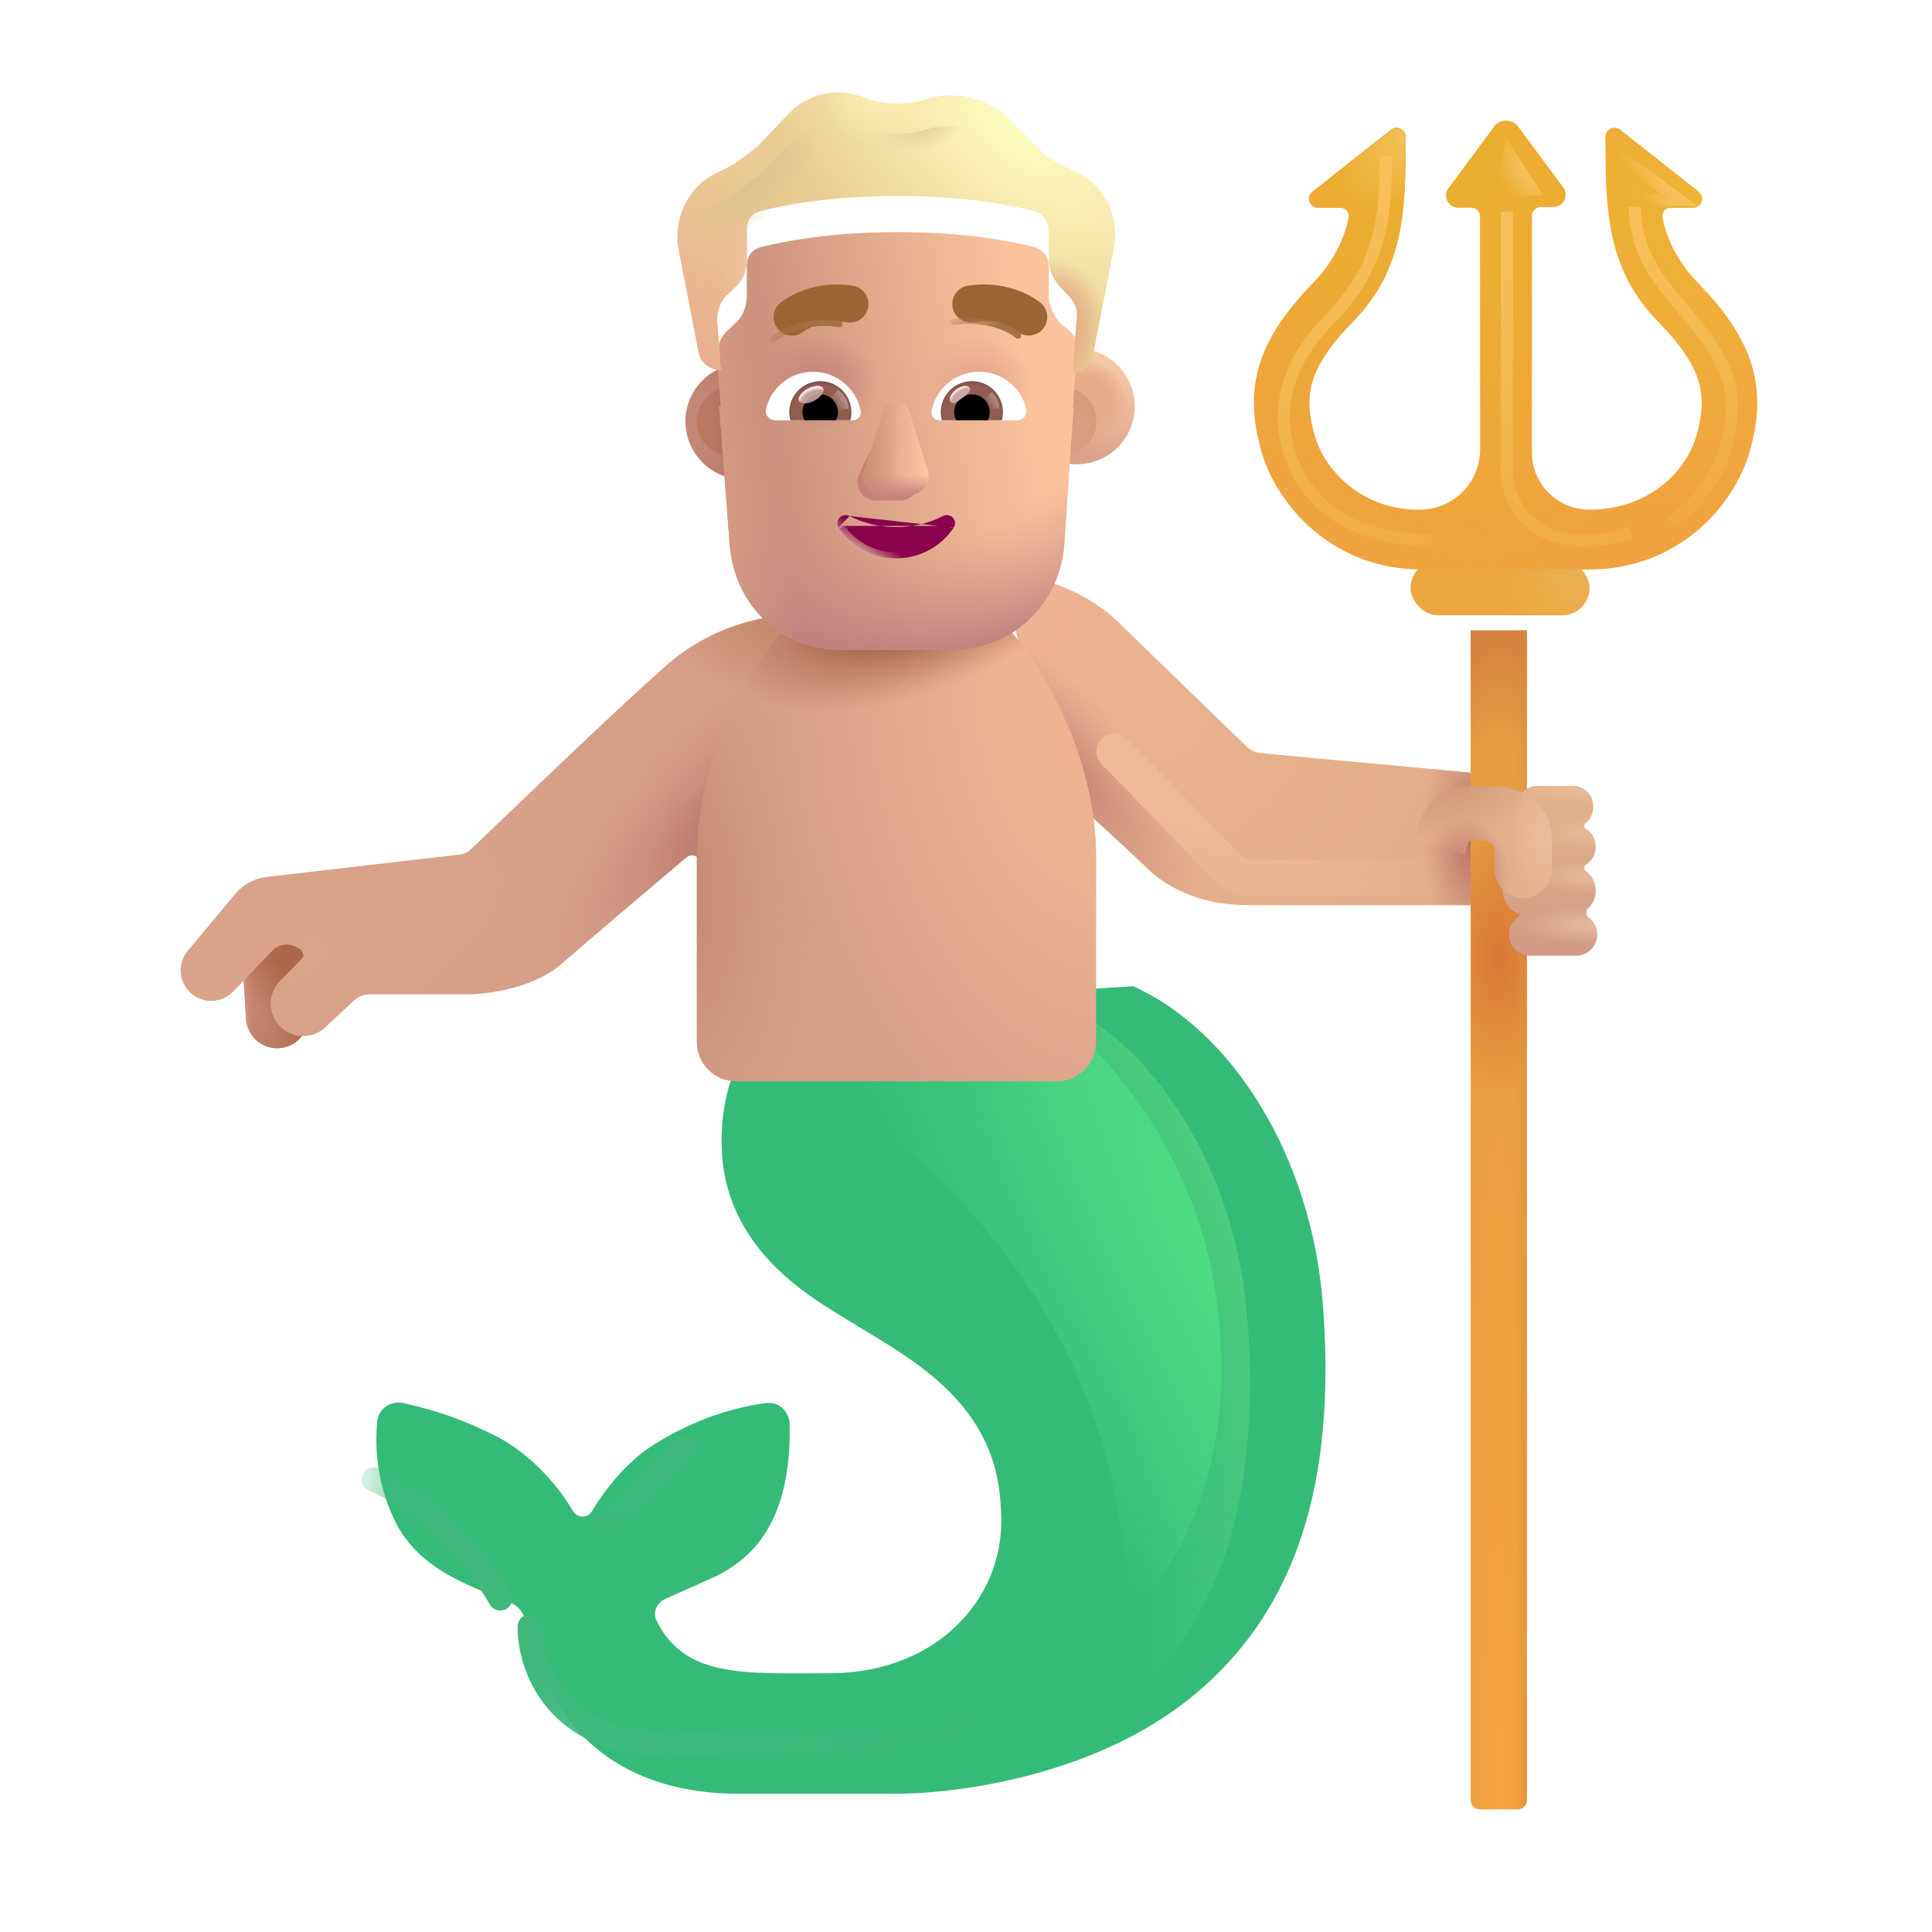 <svg fill="none" height="32" viewBox="0 0 32 32" width="32" xmlns="http://www.w3.org/2000/svg" xmlns:xlink="http://www.w3.org/1999/xlink"><filter id="a" color-interpolation-filters="sRGB" filterUnits="userSpaceOnUse" height="13.626" width="16.97" x="4.983" y="16.336"><feFlood flood-opacity="0" result="BackgroundImageFix"/><feBlend in="SourceGraphic" in2="BackgroundImageFix" mode="normal" result="shape"/><feColorMatrix in="SourceAlpha" result="hardAlpha" type="matrix" values="0 0 0 0 0 0 0 0 0 0 0 0 0 0 0 0 0 0 127 0"/><feOffset dx="1.25"/><feGaussianBlur stdDeviation="1.25"/><feComposite in2="hardAlpha" k2="-1" k3="1" operator="arithmetic"/><feColorMatrix type="matrix" values="0 0 0 0 0.224 0 0 0 0 0.624 0 0 0 0 0.318 0 0 0 1 0"/><feBlend in2="shape" mode="normal" result="effect1_innerShadow_4002_1301"/><feColorMatrix in="SourceAlpha" result="hardAlpha" type="matrix" values="0 0 0 0 0 0 0 0 0 0 0 0 0 0 0 0 0 0 127 0"/><feOffset dy="-.25"/><feGaussianBlur stdDeviation=".5"/><feComposite in2="hardAlpha" k2="-1" k3="1" operator="arithmetic"/><feColorMatrix type="matrix" values="0 0 0 0 0.314 0 0 0 0 0.576 0 0 0 0 0.541 0 0 0 1 0"/><feBlend in2="effect1_innerShadow_4002_1301" mode="normal" result="effect2_innerShadow_4002_1301"/></filter><filter id="b" color-interpolation-filters="sRGB" filterUnits="userSpaceOnUse" height="12.453" width="8.803" x="12.427" y="15.289"><feFlood flood-opacity="0" result="BackgroundImageFix"/><feBlend in="SourceGraphic" in2="BackgroundImageFix" mode="normal" result="shape"/><feGaussianBlur result="effect1_foregroundBlur_4002_1301" stdDeviation=".5"/></filter><filter id="c" color-interpolation-filters="sRGB" filterUnits="userSpaceOnUse" height="3.615" width="11.112" x="8.173" y="25.874"><feFlood flood-opacity="0" result="BackgroundImageFix"/><feBlend in="SourceGraphic" in2="BackgroundImageFix" mode="normal" result="shape"/><feGaussianBlur result="effect1_foregroundBlur_4002_1301" stdDeviation=".2"/></filter><filter id="d" color-interpolation-filters="sRGB" filterUnits="userSpaceOnUse" height="3.17" width="3.297" x="5.589" y="23.905"><feFlood flood-opacity="0" result="BackgroundImageFix"/><feBlend in="SourceGraphic" in2="BackgroundImageFix" mode="normal" result="shape"/><feGaussianBlur result="effect1_foregroundBlur_4002_1301" stdDeviation=".2"/></filter><filter id="e" color-interpolation-filters="sRGB" filterUnits="userSpaceOnUse" height="3.032" width="3.085" x="8.851" y="23.386"><feFlood flood-opacity="0" result="BackgroundImageFix"/><feBlend in="SourceGraphic" in2="BackgroundImageFix" mode="normal" result="shape"/><feGaussianBlur result="effect1_foregroundBlur_4002_1301" stdDeviation=".2"/></filter><filter id="f" color-interpolation-filters="sRGB" filterUnits="userSpaceOnUse" height="6.378" width="8.453" x="16.55" y="9.614"><feFlood flood-opacity="0" result="BackgroundImageFix"/><feBlend in="SourceGraphic" in2="BackgroundImageFix" mode="normal" result="shape"/><feColorMatrix in="SourceAlpha" result="hardAlpha" type="matrix" values="0 0 0 0 0 0 0 0 0 0 0 0 0 0 0 0 0 0 127 0"/><feOffset dy="-.8"/><feGaussianBlur stdDeviation=".4"/><feComposite in2="hardAlpha" k2="-1" k3="1" operator="arithmetic"/><feColorMatrix type="matrix" values="0 0 0 0 0.749 0 0 0 0 0.506 0 0 0 0 0.451 0 0 0 1 0"/><feBlend in2="shape" mode="normal" result="effect1_innerShadow_4002_1301"/><feColorMatrix in="SourceAlpha" result="hardAlpha" type="matrix" values="0 0 0 0 0 0 0 0 0 0 0 0 0 0 0 0 0 0 127 0"/><feOffset dy="-.2"/><feGaussianBlur stdDeviation=".2"/><feComposite in2="hardAlpha" k2="-1" k3="1" operator="arithmetic"/><feColorMatrix type="matrix" values="0 0 0 0 0.678 0 0 0 0 0.455 0 0 0 0 0.518 0 0 0 1 0"/><feBlend in2="effect1_innerShadow_4002_1301" mode="normal" result="effect2_innerShadow_4002_1301"/></filter><filter id="g" color-interpolation-filters="sRGB" filterUnits="userSpaceOnUse" height="1.158" width="2.963" x="23.363" y="9.283"><feFlood flood-opacity="0" result="BackgroundImageFix"/><feBlend in="SourceGraphic" in2="BackgroundImageFix" mode="normal" result="shape"/><feColorMatrix in="SourceAlpha" result="hardAlpha" type="matrix" values="0 0 0 0 0 0 0 0 0 0 0 0 0 0 0 0 0 0 127 0"/><feOffset dy="-.25"/><feGaussianBlur stdDeviation=".2"/><feComposite in2="hardAlpha" k2="-1" k3="1" operator="arithmetic"/><feColorMatrix type="matrix" values="0 0 0 0 0.871 0 0 0 0 0.541 0 0 0 0 0.227 0 0 0 1 0"/><feBlend in2="shape" mode="normal" result="effect1_innerShadow_4002_1301"/></filter><filter id="h" color-interpolation-filters="sRGB" filterUnits="userSpaceOnUse" height="7.533" width="8.438" x="20.669" y="2"><feFlood flood-opacity="0" result="BackgroundImageFix"/><feBlend in="SourceGraphic" in2="BackgroundImageFix" mode="normal" result="shape"/><feColorMatrix in="SourceAlpha" result="hardAlpha" type="matrix" values="0 0 0 0 0 0 0 0 0 0 0 0 0 0 0 0 0 0 127 0"/><feOffset dx=".1" dy="-.1"/><feGaussianBlur stdDeviation=".3"/><feComposite in2="hardAlpha" k2="-1" k3="1" operator="arithmetic"/><feColorMatrix type="matrix" values="0 0 0 0 0.851 0 0 0 0 0.518 0 0 0 0 0.349 0 0 0 1 0"/><feBlend in2="shape" mode="normal" result="effect1_innerShadow_4002_1301"/></filter><filter id="i" color-interpolation-filters="sRGB" filterUnits="userSpaceOnUse" height="3.013" width="1.765" x="24.69" y="13.018"><feFlood flood-opacity="0" result="BackgroundImageFix"/><feBlend in="SourceGraphic" in2="BackgroundImageFix" mode="normal" result="shape"/><feColorMatrix in="SourceAlpha" result="hardAlpha" type="matrix" values="0 0 0 0 0 0 0 0 0 0 0 0 0 0 0 0 0 0 127 0"/><feOffset dx=".2" dy="-.2"/><feGaussianBlur stdDeviation=".2"/><feComposite in2="hardAlpha" k2="-1" k3="1" operator="arithmetic"/><feColorMatrix type="matrix" values="0 0 0 0 0.761 0 0 0 0 0.502 0 0 0 0 0.514 0 0 0 1 0"/><feBlend in2="shape" mode="normal" result="effect1_innerShadow_4002_1301"/></filter><filter id="j" color-interpolation-filters="sRGB" filterUnits="userSpaceOnUse" height="7.208" width="10.053" x="2.993" y="10.202"><feFlood flood-opacity="0" result="BackgroundImageFix"/><feBlend in="SourceGraphic" in2="BackgroundImageFix" mode="normal" result="shape"/><feColorMatrix in="SourceAlpha" result="hardAlpha" type="matrix" values="0 0 0 0 0 0 0 0 0 0 0 0 0 0 0 0 0 0 127 0"/><feOffset dy="-.25"/><feGaussianBlur stdDeviation=".375"/><feComposite in2="hardAlpha" k2="-1" k3="1" operator="arithmetic"/><feColorMatrix type="matrix" values="0 0 0 0 0.702 0 0 0 0 0.459 0 0 0 0 0.522 0 0 0 1 0"/><feBlend in2="shape" mode="normal" result="effect1_innerShadow_4002_1301"/></filter><filter id="k" color-interpolation-filters="sRGB" filterUnits="userSpaceOnUse" height="5.708" width="2.209" x="26.777" y="3.229"><feFlood flood-opacity="0" result="BackgroundImageFix"/><feBlend in="SourceGraphic" in2="BackgroundImageFix" mode="normal" result="shape"/><feGaussianBlur result="effect1_foregroundBlur_4002_1301" stdDeviation=".1"/></filter><filter id="l" color-interpolation-filters="sRGB" filterUnits="userSpaceOnUse" height="1.3" width="1.759" x="26.569" y="2.312"><feFlood flood-opacity="0" result="BackgroundImageFix"/><feBlend in="SourceGraphic" in2="BackgroundImageFix" mode="normal" result="shape"/><feGaussianBlur result="effect1_foregroundBlur_4002_1301" stdDeviation=".1"/></filter><filter id="m" color-interpolation-filters="sRGB" filterUnits="userSpaceOnUse" height="1.345" width="1.189" x="24.572" y="2.089"><feFlood flood-opacity="0" result="BackgroundImageFix"/><feBlend in="SourceGraphic" in2="BackgroundImageFix" mode="normal" result="shape"/><feGaussianBlur result="effect1_foregroundBlur_4002_1301" stdDeviation=".1"/></filter><filter id="n" color-interpolation-filters="sRGB" filterUnits="userSpaceOnUse" height="5.952" width="2.586" x="24.656" y="3.307"><feFlood flood-opacity="0" result="BackgroundImageFix"/><feBlend in="SourceGraphic" in2="BackgroundImageFix" mode="normal" result="shape"/><feGaussianBlur result="effect1_foregroundBlur_4002_1301" stdDeviation=".1"/></filter><filter id="o" color-interpolation-filters="sRGB" filterUnits="userSpaceOnUse" height="6.859" width="2.948" x="20.962" y="2.386"><feFlood flood-opacity="0" result="BackgroundImageFix"/><feBlend in="SourceGraphic" in2="BackgroundImageFix" mode="normal" result="shape"/><feGaussianBlur result="effect1_foregroundBlur_4002_1301" stdDeviation=".1"/></filter><filter id="p" color-interpolation-filters="sRGB" filterUnits="userSpaceOnUse" height="3.894" width="7.3" x="17.558" y="11.545"><feFlood flood-opacity="0" result="BackgroundImageFix"/><feBlend in="SourceGraphic" in2="BackgroundImageFix" mode="normal" result="shape"/><feGaussianBlur result="effect1_foregroundBlur_4002_1301" stdDeviation=".3"/></filter><filter id="q" color-interpolation-filters="sRGB" filterUnits="userSpaceOnUse" height="1.921" width="2.121" x="11.152" y="6.019"><feFlood flood-opacity="0" result="BackgroundImageFix"/><feBlend in="SourceGraphic" in2="BackgroundImageFix" mode="normal" result="shape"/><feColorMatrix in="SourceAlpha" result="hardAlpha" type="matrix" values="0 0 0 0 0 0 0 0 0 0 0 0 0 0 0 0 0 0 127 0"/><feOffset dx=".2"/><feGaussianBlur stdDeviation=".2"/><feComposite in2="hardAlpha" k2="-1" k3="1" operator="arithmetic"/><feColorMatrix type="matrix" values="0 0 0 0 0.867 0 0 0 0 0.643 0 0 0 0 0.533 0 0 0 1 0"/><feBlend in2="shape" mode="normal" result="effect1_innerShadow_4002_1301"/></filter><filter id="r" color-interpolation-filters="sRGB" filterUnits="userSpaceOnUse" height="2.145" width="2.145" x="11.04" y="5.907"><feFlood flood-opacity="0" result="BackgroundImageFix"/><feBlend in="SourceGraphic" in2="BackgroundImageFix" mode="normal" result="shape"/><feGaussianBlur result="effect1_foregroundBlur_4002_1301" stdDeviation=".25"/></filter><filter id="s" color-interpolation-filters="sRGB" filterUnits="userSpaceOnUse" height="2.171" width="2.171" x="16.625" y="5.769"><feFlood flood-opacity="0" result="BackgroundImageFix"/><feBlend in="SourceGraphic" in2="BackgroundImageFix" mode="normal" result="shape"/><feColorMatrix in="SourceAlpha" result="hardAlpha" type="matrix" values="0 0 0 0 0 0 0 0 0 0 0 0 0 0 0 0 0 0 127 0"/><feOffset dx=".25" dy="-.25"/><feGaussianBlur stdDeviation=".25"/><feComposite in2="hardAlpha" k2="-1" k3="1" operator="arithmetic"/><feColorMatrix type="matrix" values="0 0 0 0 0.769 0 0 0 0 0.529 0 0 0 0 0.506 0 0 0 1 0"/><feBlend in2="shape" mode="normal" result="effect1_innerShadow_4002_1301"/></filter><filter id="t" color-interpolation-filters="sRGB" filterUnits="userSpaceOnUse" height="2.145" width="2.145" x="16.513" y="5.907"><feFlood flood-opacity="0" result="BackgroundImageFix"/><feBlend in="SourceGraphic" in2="BackgroundImageFix" mode="normal" result="shape"/><feGaussianBlur result="effect1_foregroundBlur_4002_1301" stdDeviation=".25"/></filter><filter id="u" color-interpolation-filters="sRGB" filterUnits="userSpaceOnUse" height="7.02" width="5.968" x="11.877" y="3.744"><feFlood flood-opacity="0" result="BackgroundImageFix"/><feBlend in="SourceGraphic" in2="BackgroundImageFix" mode="normal" result="shape"/><feColorMatrix in="SourceAlpha" result="hardAlpha" type="matrix" values="0 0 0 0 0 0 0 0 0 0 0 0 0 0 0 0 0 0 127 0"/><feOffset dy=".1"/><feGaussianBlur stdDeviation=".1"/><feComposite in2="hardAlpha" k2="-1" k3="1" operator="arithmetic"/><feColorMatrix type="matrix" values="0 0 0 0 0.753 0 0 0 0 0.502 0 0 0 0 0.349 0 0 0 1 0"/><feBlend in2="shape" mode="normal" result="effect1_innerShadow_4002_1301"/></filter><filter id="v" color-interpolation-filters="sRGB" filterUnits="userSpaceOnUse" height="5.127" width="7.25" x="11.219" y="1.532"><feFlood flood-opacity="0" result="BackgroundImageFix"/><feBlend in="SourceGraphic" in2="BackgroundImageFix" mode="normal" result="shape"/><feColorMatrix in="SourceAlpha" result="hardAlpha" type="matrix" values="0 0 0 0 0 0 0 0 0 0 0 0 0 0 0 0 0 0 127 0"/><feOffset dy="-.5"/><feGaussianBlur stdDeviation=".375"/><feComposite in2="hardAlpha" k2="-1" k3="1" operator="arithmetic"/><feColorMatrix type="matrix" values="0 0 0 0 0.859 0 0 0 0 0.69 0 0 0 0 0.533 0 0 0 1 0"/><feBlend in2="shape" mode="normal" result="effect1_innerShadow_4002_1301"/></filter><filter id="w" color-interpolation-filters="sRGB" filterUnits="userSpaceOnUse" height="3.042" width="2.513" x="13.45" y="5.997"><feFlood flood-opacity="0" result="BackgroundImageFix"/><feBlend in="SourceGraphic" in2="BackgroundImageFix" mode="normal" result="shape"/><feGaussianBlur result="effect1_foregroundBlur_4002_1301" stdDeviation=".375"/></filter><filter id="x" color-interpolation-filters="sRGB" filterUnits="userSpaceOnUse" height="1.742" width="1.28" x="14.204" y="6.553"><feFlood flood-opacity="0" result="BackgroundImageFix"/><feBlend in="SourceGraphic" in2="BackgroundImageFix" mode="normal" result="shape"/><feGaussianBlur result="effect1_foregroundBlur_4002_1301" stdDeviation=".05"/></filter><filter id="y" color-interpolation-filters="sRGB" filterUnits="userSpaceOnUse" height="1.247" width="1.82" x="15.524" y="4.711"><feFlood flood-opacity="0" result="BackgroundImageFix"/><feBlend in="SourceGraphic" in2="BackgroundImageFix" mode="normal" result="shape"/><feColorMatrix in="SourceAlpha" result="hardAlpha" type="matrix" values="0 0 0 0 0 0 0 0 0 0 0 0 0 0 0 0 0 0 127 0"/><feOffset dx=".25" dy="-.4"/><feGaussianBlur stdDeviation=".3"/><feComposite in2="hardAlpha" k2="-1" k3="1" operator="arithmetic"/><feColorMatrix type="matrix" values="0 0 0 0 0.475 0 0 0 0 0.263 0 0 0 0 0.169 0 0 0 1 0"/><feBlend in2="shape" mode="normal" result="effect1_innerShadow_4002_1301"/></filter><filter id="z" color-interpolation-filters="sRGB" filterUnits="userSpaceOnUse" height="1.247" width="1.82" x="12.563" y="4.711"><feFlood flood-opacity="0" result="BackgroundImageFix"/><feBlend in="SourceGraphic" in2="BackgroundImageFix" mode="normal" result="shape"/><feColorMatrix in="SourceAlpha" result="hardAlpha" type="matrix" values="0 0 0 0 0 0 0 0 0 0 0 0 0 0 0 0 0 0 127 0"/><feOffset dx=".25" dy="-.4"/><feGaussianBlur stdDeviation=".3"/><feComposite in2="hardAlpha" k2="-1" k3="1" operator="arithmetic"/><feColorMatrix type="matrix" values="0 0 0 0 0.475 0 0 0 0 0.263 0 0 0 0 0.169 0 0 0 1 0"/><feBlend in2="shape" mode="normal" result="effect1_innerShadow_4002_1301"/></filter><filter id="A" color-interpolation-filters="sRGB" filterUnits="userSpaceOnUse" height=".486" width=".538" x="15.633" y="6.292"><feFlood flood-opacity="0" result="BackgroundImageFix"/><feBlend in="SourceGraphic" in2="BackgroundImageFix" mode="normal" result="shape"/><feGaussianBlur result="effect1_foregroundBlur_4002_1301" stdDeviation=".05"/></filter><filter id="B" color-interpolation-filters="sRGB" filterUnits="userSpaceOnUse" height=".695" width=".683" x="16.073" y="6.293"><feFlood flood-opacity="0" result="BackgroundImageFix"/><feBlend in="SourceGraphic" in2="BackgroundImageFix" mode="normal" result="shape"/><feGaussianBlur result="effect1_foregroundBlur_4002_1301" stdDeviation=".1"/></filter><filter id="C" color-interpolation-filters="sRGB" filterUnits="userSpaceOnUse" height=".768" width=".737" x="13.518" y="6.256"><feFlood flood-opacity="0" result="BackgroundImageFix"/><feBlend in="SourceGraphic" in2="BackgroundImageFix" mode="normal" result="shape"/><feGaussianBlur result="effect1_foregroundBlur_4002_1301" stdDeviation=".1"/></filter><filter id="D" color-interpolation-filters="sRGB" filterUnits="userSpaceOnUse" height=".49" width=".61" x="13.126" y="6.287"><feFlood flood-opacity="0" result="BackgroundImageFix"/><feBlend in="SourceGraphic" in2="BackgroundImageFix" mode="normal" result="shape"/><feGaussianBlur result="effect1_foregroundBlur_4002_1301" stdDeviation=".05"/></filter><filter id="E" color-interpolation-filters="sRGB" filterUnits="userSpaceOnUse" height=".648" width="1.464" x="15.599" y="5.113"><feFlood flood-opacity="0" result="BackgroundImageFix"/><feBlend in="SourceGraphic" in2="BackgroundImageFix" mode="normal" result="shape"/><feGaussianBlur result="effect1_foregroundBlur_4002_1301" stdDeviation=".075"/></filter><filter id="F" color-interpolation-filters="sRGB" filterUnits="userSpaceOnUse" height=".681" width="1.509" x="12.597" y="5.149"><feFlood flood-opacity="0" result="BackgroundImageFix"/><feBlend in="SourceGraphic" in2="BackgroundImageFix" mode="normal" result="shape"/><feGaussianBlur result="effect1_foregroundBlur_4002_1301" stdDeviation=".075"/></filter><radialGradient id="G" cx="0" cy="0" gradientTransform="matrix(12.502 -3.897 4.767 15.294 8.201 25.119)" gradientUnits="userSpaceOnUse" r="1"><stop offset=".805" stop-color="#4dcd7d" stop-opacity="0"/><stop offset="1" stop-color="#4dcd7d"/></radialGradient><radialGradient id="H" cx="0" cy="0" gradientTransform="matrix(-3.619 1.938 -6.365 -11.889 20.046 20.648)" gradientUnits="userSpaceOnUse" r="1"><stop offset="0" stop-color="#4edd83"/><stop offset="1" stop-color="#4edd83" stop-opacity="0"/></radialGradient><linearGradient id="I"><stop offset="0" stop-color="#40b87c"/><stop offset="1" stop-color="#40b87c" stop-opacity="0"/></linearGradient><linearGradient id="J" gradientUnits="userSpaceOnUse" x1="9.112" x2="18.219" xlink:href="#I" y1="27.046" y2="28.889"/><linearGradient id="K" gradientUnits="userSpaceOnUse" x1="7.862" x2="5.547" y1="25.839" y2="25.467"><stop offset=".302" stop-color="#40b87c"/><stop offset="1" stop-color="#40b87c" stop-opacity="0"/></linearGradient><linearGradient id="L" gradientUnits="userSpaceOnUse" x1="11.357" x2="10.826" xlink:href="#I" y1="24.177" y2="26.286"/><radialGradient id="M" cx="0" cy="0" gradientTransform="matrix(7.759 4.489 -3.111 5.377 16.862 11.13)" gradientUnits="userSpaceOnUse" r="1"><stop offset="0" stop-color="#eeb493"/><stop offset="1" stop-color="#e0ac88"/></radialGradient><radialGradient id="N" cx="0" cy="0" gradientTransform="matrix(2.094 2.547 -.872 .717 17.692 13.742)" gradientUnits="userSpaceOnUse" r="1"><stop offset="0" stop-color="#c58272"/><stop offset="1" stop-color="#ce9584" stop-opacity="0"/></radialGradient><radialGradient id="O" cx="0" cy="0" gradientTransform="matrix(0 1.922 -.835 0 24.395 14.851)" gradientUnits="userSpaceOnUse" r="1"><stop offset="0" stop-color="#b46b5d"/><stop offset="1" stop-color="#c28177" stop-opacity="0"/></radialGradient><radialGradient id="P" cx="0" cy="0" gradientTransform="matrix(0 -19.527 1.09 0 24.823 29.968)" gradientUnits="userSpaceOnUse" r="1"><stop offset="0" stop-color="#f8a33e"/><stop offset="1" stop-color="#e49c45"/></radialGradient><radialGradient id="Q" cx="0" cy="0" gradientTransform="matrix(0 -17.895 2.434 0 24.823 28.336)" gradientUnits="userSpaceOnUse" r="1"><stop offset=".906" stop-color="#d6803e" stop-opacity="0"/><stop offset="1" stop-color="#d6803e"/></radialGradient><radialGradient id="R" cx="0" cy="0" gradientTransform="matrix(0 2.312 -1.109 0 24.823 15.836)" gradientUnits="userSpaceOnUse" r="1"><stop offset="0" stop-color="#d77735"/><stop offset="1" stop-color="#d77735" stop-opacity="0"/></radialGradient><linearGradient id="S" gradientUnits="userSpaceOnUse" x1="25.417" x2="25.113" y1="20.679" y2="20.679"><stop offset="0" stop-color="#cc802a"/><stop offset="1" stop-color="#e69440" stop-opacity="0"/></linearGradient><radialGradient id="T" cx="0" cy="0" gradientTransform="matrix(-1.318 0 0 -1.078 26.163 9.882)" gradientUnits="userSpaceOnUse" r="1"><stop offset="0" stop-color="#ebaf51"/><stop offset="1" stop-color="#ebaf51" stop-opacity="0"/></radialGradient><radialGradient id="U" cx="0" cy="0" gradientTransform="matrix(-1.625 4.781 -5.495 -1.868 27.976 3.523)" gradientUnits="userSpaceOnUse" r="1"><stop offset="0" stop-color="#f0b438"/><stop offset="1" stop-color="#f0a23f"/></radialGradient><radialGradient id="V" cx="0" cy="0" gradientTransform="matrix(2 8.142 -5.289 1.299 23.351 2.1)" gradientUnits="userSpaceOnUse" r="1"><stop offset=".195" stop-color="#ebad2f"/><stop offset="1" stop-color="#ebad2f" stop-opacity="0"/></radialGradient><radialGradient id="W" cx="0" cy="0" gradientTransform="matrix(-.891 1 -.64 -.57 23.148 2.398)" gradientUnits="userSpaceOnUse" r="1"><stop offset=".048" stop-color="#f1c057"/><stop offset="1" stop-color="#f1c057" stop-opacity="0"/></radialGradient><linearGradient id="X" gradientUnits="userSpaceOnUse" x1="25.472" x2="25.472" y1="13.218" y2="16.031"><stop offset="0" stop-color="#e3b48e"/><stop offset="1" stop-color="#d09a83"/></linearGradient><radialGradient id="Y" cx="0" cy="0" gradientTransform="matrix(-1.258 0 0 -.32 26.255 15.519)" gradientUnits="userSpaceOnUse" r="1"><stop offset="0" stop-color="#e7bb9b"/><stop offset="1" stop-color="#e7bb9b" stop-opacity="0"/></radialGradient><radialGradient id="Z" cx="0" cy="0" gradientTransform="matrix(-1.062 0 0 -.271 26.255 14.718)" gradientUnits="userSpaceOnUse" r="1"><stop offset="0" stop-color="#e8bc9b"/><stop offset="1" stop-color="#e8bc9b" stop-opacity="0"/></radialGradient><radialGradient id="aa" cx="0" cy="0" gradientTransform="matrix(-.976 0 0 -.273 26.255 13.992)" gradientUnits="userSpaceOnUse" r="1"><stop offset="0" stop-color="#e7bb99"/><stop offset="1" stop-color="#e7bb99" stop-opacity="0"/></radialGradient><radialGradient id="ab" cx="0" cy="0" gradientTransform="matrix(-1.179 0 0 -.289 26.255 13.218)" gradientUnits="userSpaceOnUse" r="1"><stop offset="0" stop-color="#eabd9a"/><stop offset="1" stop-color="#eabd9a" stop-opacity="0"/></radialGradient><linearGradient id="ac" gradientUnits="userSpaceOnUse" x1="24.195" x2="25.702" y1="13.951" y2="13.951"><stop offset=".342" stop-color="#e3ae8b"/><stop offset="1" stop-color="#e4b28c"/></linearGradient><radialGradient id="ad" cx="0" cy="0" gradientTransform="matrix(.281 1.281 -1.582 .347 23.942 12.67)" gradientUnits="userSpaceOnUse" r="1"><stop offset="0" stop-color="#c79373"/><stop offset="1" stop-color="#c79373" stop-opacity="0"/></radialGradient><radialGradient id="ae" cx="0" cy="0" gradientTransform="matrix(-.609 0 0 -1 25.63 13.843)" gradientUnits="userSpaceOnUse" r="1"><stop offset="0" stop-color="#ecbd9e"/><stop offset="1" stop-color="#ecbd9e" stop-opacity="0"/></radialGradient><radialGradient id="af" cx="0" cy="0" gradientTransform="matrix(-.031 -.938 .749 -.025 24.27 14.492)" gradientUnits="userSpaceOnUse" r="1"><stop offset="0" stop-color="#b9746f"/><stop offset="1" stop-color="#b9746f" stop-opacity="0"/></radialGradient><radialGradient id="ag" cx="0" cy="0" gradientTransform="matrix(.656 -.266 .649 1.604 4.242 16.757)" gradientUnits="userSpaceOnUse" r="1"><stop offset="0" stop-color="#c48572"/><stop offset="1" stop-color="#ab674a"/></radialGradient><linearGradient id="ah" gradientUnits="userSpaceOnUse" x1="4.021" x2="4.289" y1="16.859" y2="16.835"><stop offset="0" stop-color="#db9d84"/><stop offset="1" stop-color="#c2826e" stop-opacity="0"/></linearGradient><radialGradient id="ai" cx="0" cy="0" gradientTransform="matrix(6.938 -3.188 1.212 2.639 4.726 16.21)" gradientUnits="userSpaceOnUse" r="1"><stop offset="0" stop-color="#daa48b"/><stop offset="1" stop-color="#d59e86"/></radialGradient><radialGradient id="aj" cx="0" cy="0" gradientTransform="matrix(-3.344 3 -1.137 -1.267 12.257 13.648)" gradientUnits="userSpaceOnUse" r="1"><stop offset=".154" stop-color="#ba796c"/><stop offset="1" stop-color="#d79d8a" stop-opacity="0"/></radialGradient><radialGradient id="ak" cx="0" cy="0" gradientTransform="matrix(-2.039 -.016 .011 -1.419 13.106 10.373)" gradientUnits="userSpaceOnUse" r="1"><stop offset="0" stop-color="#be8462"/><stop offset="1" stop-color="#be8462" stop-opacity="0"/></radialGradient><radialGradient id="al" cx="0" cy="0" gradientTransform="matrix(.789 8.619 -5.426 .497 18.155 11.748)" gradientUnits="userSpaceOnUse" r="1"><stop offset=".125" stop-color="#f0b796"/><stop offset="1" stop-color="#d59e87"/></radialGradient><radialGradient id="am" cx="0" cy="0" gradientTransform="matrix(.361 4.948 -2.462 .18 11.008 14.73)" gradientUnits="userSpaceOnUse" r="1"><stop offset="0" stop-color="#bc816b"/><stop offset="1" stop-color="#cf9982" stop-opacity="0"/></radialGradient><radialGradient id="an" cx="0" cy="0" gradientTransform="matrix(4.5 -1.812 4.298 10.671 13.52 14.539)" gradientUnits="userSpaceOnUse" r="1"><stop offset=".832" stop-color="#ecb290" stop-opacity="0"/><stop offset="1" stop-color="#ecb290"/></radialGradient><radialGradient id="ao" cx="0" cy="0" gradientTransform="matrix(-3.344 1.375 -.662 -1.611 15.255 9.685)" gradientUnits="userSpaceOnUse" r="1"><stop offset=".365" stop-color="#94543c"/><stop offset="1" stop-color="#b17254" stop-opacity="0"/></radialGradient><linearGradient id="ap"><stop offset="0" stop-color="#f6c059"/><stop offset="1" stop-color="#f6c059" stop-opacity="0"/></linearGradient><linearGradient id="aq" gradientUnits="userSpaceOnUse" x1="27.226" x2="28.976" xlink:href="#ap" y1="3.679" y2="9.414"/><linearGradient id="ar" gradientUnits="userSpaceOnUse" x1="27.437" x2="27.067" xlink:href="#ap" y1="2.812" y2="3.028"/><radialGradient id="as" cx="0" cy="0" gradientTransform="matrix(-.422 .234 -.465 -.837 25.304 2.828)" gradientUnits="userSpaceOnUse" r="1"><stop offset=".201" stop-color="#f2be56"/><stop offset="1" stop-color="#f2be56" stop-opacity="0"/></radialGradient><linearGradient id="at"><stop offset="0" stop-color="#f6c059"/><stop offset=".765" stop-color="#f6c059" stop-opacity="0"/></linearGradient><linearGradient id="au" gradientUnits="userSpaceOnUse" x1="25.17" x2="27.718" xlink:href="#at" y1="3.765" y2="13.135"/><linearGradient id="av" gradientUnits="userSpaceOnUse" x1="21.517" x2="24.201" xlink:href="#at" y1="3.146" y2="13.697"/><radialGradient id="aw" cx="0" cy="0" gradientTransform="matrix(4.844 2.563 -.938 1.773 19.114 12.82)" gradientUnits="userSpaceOnUse" r="1"><stop offset=".257" stop-color="#eeb999"/><stop offset="1" stop-color="#eeb999" stop-opacity="0"/></radialGradient><radialGradient id="ax" cx="0" cy="0" gradientTransform="matrix(1.01 0 0 1.767 11.152 6.98)" gradientUnits="userSpaceOnUse" r="1"><stop offset=".351" stop-color="#c28775"/><stop offset="1" stop-color="#ba7867"/></radialGradient><linearGradient id="ay" gradientUnits="userSpaceOnUse" x1="12.112" x2="11.744" y1="7.14" y2="7.14"><stop offset="0" stop-color="#af6f5d"/><stop offset="1" stop-color="#b87862"/></linearGradient><linearGradient id="az" gradientUnits="userSpaceOnUse" x1="18.21" x2="17.739" y1="6.352" y2="7.811"><stop offset="0" stop-color="#f5c8a5"/><stop offset="1" stop-color="#dca189"/></linearGradient><radialGradient id="aA" cx="0" cy="0" gradientTransform="matrix(.476 -.346 .395 .543 17.799 6.827)" gradientUnits="userSpaceOnUse" r="1"><stop offset=".543" stop-color="#e3ab88"/><stop offset="1" stop-color="#e3ab88" stop-opacity="0"/></radialGradient><radialGradient id="aB" cx="0" cy="0" gradientTransform="matrix(.472 -.869 .509 .277 17.562 7.452)" gradientUnits="userSpaceOnUse" r="1"><stop offset=".69" stop-color="#d79a76" stop-opacity="0"/><stop offset="1" stop-color="#d79a76"/></radialGradient><radialGradient id="aC" cx="0" cy="0" gradientTransform="matrix(.149 .148 -.19 .192 17.585 6.98)" gradientUnits="userSpaceOnUse" r="1"><stop offset="0" stop-color="#cb8e6d"/><stop offset="1" stop-color="#cb8e6d" stop-opacity="0"/></radialGradient><linearGradient id="aD" gradientUnits="userSpaceOnUse" x1="17.166" x2="12.772" y1="7.204" y2="7.859"><stop offset="0" stop-color="#fac39e"/><stop offset="1" stop-color="#c9917c"/></linearGradient><radialGradient id="aE" cx="0" cy="0" gradientTransform="matrix(0 6.138 -5.865 0 15.115 5.057)" gradientUnits="userSpaceOnUse" r="1"><stop offset=".618" stop-color="#cd9486" stop-opacity="0"/><stop offset=".936" stop-color="#be817f"/></radialGradient><linearGradient id="aF" gradientUnits="userSpaceOnUse" x1="11.74" x2="13.07" y1="8.755" y2="8.581"><stop offset="0" stop-color="#d99e84"/><stop offset="1" stop-color="#d99e84" stop-opacity="0"/></linearGradient><radialGradient id="aG" cx="0" cy="0" gradientTransform="matrix(0 -.752 .925 0 16.194 6.248)" gradientUnits="userSpaceOnUse" r="1"><stop offset="0" stop-color="#e2a18c"/><stop offset="1" stop-color="#e2a18c" stop-opacity="0"/></radialGradient><radialGradient id="aH" cx="0" cy="0" gradientTransform="matrix(0 -.8 .995 0 13.571 6.229)" gradientUnits="userSpaceOnUse" r="1"><stop offset="0" stop-color="#c2837a"/><stop offset="1" stop-color="#c2837a" stop-opacity="0"/></radialGradient><radialGradient id="aI" cx="0" cy="0" gradientTransform="matrix(-1.977 2.548 -4.333 -3.362 16.968 2.543)" gradientUnits="userSpaceOnUse" r="1"><stop offset="0" stop-color="#ffffc2"/><stop offset="1" stop-color="#ffffc2" stop-opacity="0"/></radialGradient><linearGradient id="aJ" gradientUnits="userSpaceOnUse" x1="12.047" x2="13.717" y1="6.826" y2="3.861"><stop offset="0" stop-color="#e8ad8e"/><stop offset="1" stop-color="#e8ad8e" stop-opacity="0"/></linearGradient><radialGradient id="aK" cx="0" cy="0" gradientTransform="matrix(-.038 -1.071 .526 -.019 12.432 4.992)" gradientUnits="userSpaceOnUse" r="1"><stop offset=".227" stop-color="#eec19c"/><stop offset="1" stop-color="#eec19c" stop-opacity="0"/></radialGradient><radialGradient id="aL" cx="0" cy="0" gradientTransform="matrix(.494 -1.131 .923 .403 17.276 5.98)" gradientUnits="userSpaceOnUse" r="1"><stop offset=".479" stop-color="#e3ab85"/><stop offset="1" stop-color="#e3ab85" stop-opacity="0"/></radialGradient><radialGradient id="aM" cx="0" cy="0" gradientTransform="matrix(.571 .709 -.626 .504 14.398 2.032)" gradientUnits="userSpaceOnUse" r="1"><stop offset="0" stop-color="#fbecaf"/><stop offset="1" stop-color="#fbecaf" stop-opacity="0"/></radialGradient><radialGradient id="aN" cx="0" cy="0" gradientTransform="matrix(.104 .451 -.741 .172 15.243 2.032)" gradientUnits="userSpaceOnUse" r="1"><stop offset=".208" stop-color="#e1d19f"/><stop offset="1" stop-color="#e1d19f" stop-opacity="0"/></radialGradient><radialGradient id="aO" cx="0" cy="0" gradientTransform="matrix(.417 .516 -1.157 .935 12.344 3.026)" gradientUnits="userSpaceOnUse" r="1"><stop offset="0" stop-color="#dcc291"/><stop offset="1" stop-color="#dcc291" stop-opacity="0"/></radialGradient><linearGradient id="aP" gradientUnits="userSpaceOnUse" x1="14.347" x2="14.886" y1="7.583" y2="7.583"><stop offset="0" stop-color="#cb9173"/><stop offset="1" stop-color="#cb9173" stop-opacity="0"/></linearGradient><linearGradient id="aQ" gradientUnits="userSpaceOnUse" x1="15.384" x2="14.794" y1="7.769" y2="7.76"><stop offset="0" stop-color="#fec8a4"/><stop offset="1" stop-color="#fec8a4" stop-opacity="0"/></linearGradient><linearGradient id="aR" gradientUnits="userSpaceOnUse" x1="14.956" x2="14.956" y1="8.196" y2="7.866"><stop offset="0" stop-color="#c98583"/><stop offset="1" stop-color="#c98583" stop-opacity="0"/></linearGradient><linearGradient id="aS" gradientUnits="userSpaceOnUse" x1="14.247" x2="14.498" y1="9.125" y2="8.729"><stop offset="0" stop-color="#d79e8e"/><stop offset=".663" stop-color="#d79e8e" stop-opacity="0"/></linearGradient><linearGradient id="aT"><stop offset=".75" stop-color="#925c51"/><stop offset="1" stop-color="#694b43"/><stop offset="1" stop-color="#804d49"/><stop offset="1" stop-color="#85534d"/></linearGradient><radialGradient id="aU" cx="0" cy="0" gradientTransform="matrix(0 .52 -.615 0 16.098 6.779)" gradientUnits="userSpaceOnUse" r="1" xlink:href="#aT"/><linearGradient id="aV"><stop offset=".766" stop-color="#ffe6e2" stop-opacity="0"/><stop offset=".966" stop-color="#ffe6e2"/></linearGradient><radialGradient id="aW" cx="0" cy="0" gradientTransform="matrix(-.133 -.172 .237 -.184 15.966 6.636)" gradientUnits="userSpaceOnUse" r="1" xlink:href="#aV"/><linearGradient id="aX"><stop offset="0" stop-color="#b4948d"/><stop offset="1" stop-color="#b4948d" stop-opacity="0"/></linearGradient><linearGradient id="aY" gradientUnits="userSpaceOnUse" x1="16.545" x2="16.364" xlink:href="#aX" y1="6.619" y2="6.73"/><radialGradient id="aZ" cx="0" cy="0" gradientTransform="matrix(0 .52 -.615 0 13.588 6.779)" gradientUnits="userSpaceOnUse" r="1" xlink:href="#aT"/><linearGradient id="a0" gradientUnits="userSpaceOnUse" x1="14.015" x2="13.835" xlink:href="#aX" y1="6.618" y2="6.73"/><radialGradient id="a1" cx="0" cy="0" gradientTransform="matrix(-.004 -.284 .342 -.005 13.423 6.713)" gradientUnits="userSpaceOnUse" r="1" xlink:href="#aV"/><linearGradient id="a2"><stop offset="0" stop-color="#a57146"/><stop offset="1" stop-color="#a57146" stop-opacity="0"/></linearGradient><linearGradient id="a3" gradientUnits="userSpaceOnUse" x1="16.554" x2="16.312" xlink:href="#a2" y1="5.387" y2="4.893"/><linearGradient id="a4" gradientUnits="userSpaceOnUse" x1="13.502" x2="12.818" xlink:href="#a2" y1="5.314" y2="5.027"/><g filter="url(#a)"><path d="m10.701 19.168c0-1.425.759-2.102 1.16-2.242l5.66-.34c1.609.719 2.953 2.781 3.141 5.281s-.203 4.953-2.265 6.562c-1.65 1.288-3.958 1.552-4.938 1.531h-2.473c-2.625 0-3.246-1.891-3.356-2.297-.059-.219-.132-.441-.184-.598-.038-.113-.113-.211-.221-.261-.528-.243-1.521-.485-1.946-1.387-.292-.618-.323-1.208-.28-1.63.022-.213.231-.344.44-.296.52.119.95.252 1.57.567.598.333 1.004.834 1.237 1.227.065.11.238.112.304.002.206-.342.561-.818 1.045-1.12.682-.425 1.35-.616 1.846-.678.207-.026.383.136.388.345.037 1.766-.748 2.275-1.198 2.513-.288.131-.62.277-.865.388-.139.063-.209.223-.141.36.474.956 1.468.869 2.858.869 1.852 0 2.961-1.324 2.844-2.723-.062-1.812-1.562-2.516-2.57-3.148-.523-.329-2.055-1.145-2.055-2.926z" fill="#35bb78"/></g><path d="m10.701 19.168c0-1.425.759-2.102 1.16-2.242l5.66-.34c1.609.719 2.953 2.781 3.141 5.281s-.203 4.953-2.265 6.562c-1.65 1.288-3.958 1.552-4.938 1.531h-2.473c-2.625 0-3.246-1.891-3.356-2.297-.059-.219-.132-.441-.184-.598-.038-.113-.113-.211-.221-.261-.528-.243-1.521-.485-1.946-1.387-.292-.618-.323-1.208-.28-1.63.022-.213.231-.344.44-.296.52.119.95.252 1.57.567.598.333 1.004.834 1.237 1.227.065.11.238.112.304.002.206-.342.561-.818 1.045-1.12.682-.425 1.35-.616 1.846-.678.207-.026.383.136.388.345.037 1.766-.748 2.275-1.198 2.513-.288.131-.62.277-.865.388-.139.063-.209.223-.141.36.474.956 1.468.869 2.858.869 1.852 0 2.961-1.324 2.844-2.723-.062-1.812-1.562-2.516-2.57-3.148-.523-.329-2.055-1.145-2.055-2.926z" fill="url(#G)"/><g filter="url(#b)"><path d="m18.661 26.742c0-5.344-3.922-7.969-5.234-9l3.25-1.453c1.125.521 3.035 2.358 3.453 5.109.484 3.188-.927 4.927-1.469 5.344z" fill="url(#H)"/></g><g filter="url(#c)"><path d="m8.773 26.94c-.007.649.436 1.948 2.266 1.948h3.177c1.01-.014 3.317-.517 4.469-2.414" stroke="url(#J)" stroke-linecap="round" stroke-width=".4"/></g><g filter="url(#d)"><path d="m6.189 24.505c.409.162 1.402.784 2.097 1.97" stroke="url(#K)" stroke-linecap="round" stroke-width=".4"/></g><g filter="url(#e)"><path d="m11.336 23.986c-.307.353-1.133 1.101-1.885 1.832" stroke="url(#L)" stroke-linecap="round" stroke-width=".4"/></g><g filter="url(#f)"><path d="m20.646 13.364-2.181-2.114c-.68-.609-1.461-.703-1.914-.836l.945 3.59c.219.185.953.848 1.586 1.453.578.488 1.254.535 1.609.535h4.312v-2.125c-.426-.06-2.952-.279-4.12-.393-.09-.009-.173-.048-.238-.111z" fill="url(#M)"/><path d="m20.646 13.364-2.181-2.114c-.68-.609-1.461-.703-1.914-.836l.945 3.59c.219.185.953.848 1.586 1.453.578.488 1.254.535 1.609.535h4.312v-2.125c-.426-.06-2.952-.279-4.12-.393-.09-.009-.173-.048-.238-.111z" fill="url(#N)"/><path d="m20.646 13.364-2.181-2.114c-.68-.609-1.461-.703-1.914-.836l.945 3.59c.219.185.953.848 1.586 1.453.578.488 1.254.535 1.609.535h4.312v-2.125c-.426-.06-2.952-.279-4.12-.393-.09-.009-.173-.048-.238-.111z" fill="url(#O)"/></g><path d="m24.359 10.441h.93v19.377c0 .083-.067.15-.15.15h-.63c-.083 0-.15-.067-.15-.15z" fill="url(#P)"/><path d="m24.359 10.441h.93v19.377c0 .083-.067.15-.15.15h-.63c-.083 0-.15-.067-.15-.15z" fill="url(#Q)"/><path d="m24.359 10.441h.93v19.377c0 .083-.067.15-.15.15h-.63c-.083 0-.15-.067-.15-.15z" fill="url(#R)"/><path d="m24.359 10.441h.93v19.377c0 .083-.067.15-.15.15h-.63c-.083 0-.15-.067-.15-.15z" fill="url(#S)"/><g filter="url(#g)"><rect fill="#eca63f" height=".908" rx=".454" width="2.963" x="23.363" y="9.533"/><rect fill="url(#T)" height=".908" rx=".454" width="2.963" x="23.363" y="9.533"/></g><g filter="url(#h)"><path d="m24.646 2.201-.753 1.019c-.098.133-.002.32.163.319l.21-.002c.083-.001.151.067.151.15v3.855c0 .552-.448 1-1 1h-.032c-.902 0-1.538-.624-1.71-1.228-.105-.37-.113-.645-.033-.905.083-.271.275-.58.67-.983.862-.882.866-1.887.87-3.02l0-.039c0-.125-.144-.195-.243-.118l-1.3 1.025c-.112.088-.05.268.093.268h.369c.085 0 .153.071.138.155-.049.267-.201.693-.585 1.086-.445.456-.749.889-.892 1.358-.146.48-.108.943.028 1.425.263.926 1.201 1.967 2.661 1.967h2.772c1.46 0 2.398-1.041 2.661-1.967.137-.482.174-.945.028-1.425-.143-.469-.447-.903-.892-1.358-.384-.393-.536-.818-.585-1.086-.015-.084.053-.155.138-.155h.369c.142 0 .205-.18.093-.268l-1.3-1.025c-.098-.078-.243-.007-.243.118l0.0.039c.004 1.133.007 2.137.87 3.02.395.404.587.713.67.983.079.261.072.535-.033.905-.172.604-.799 1.228-1.776 1.228-.525 0-.951-.426-.951-.951v-3.913c0-.082.066-.149.149-.15l.212-.002c.164-.001.256-.188.159-.319l-.745-1.006c-.1-.135-.302-.135-.402 0z" fill="url(#U)"/><path d="m24.646 2.201-.753 1.019c-.098.133-.002.32.163.319l.21-.002c.083-.001.151.067.151.15v3.855c0 .552-.448 1-1 1h-.032c-.902 0-1.538-.624-1.71-1.228-.105-.37-.113-.645-.033-.905.083-.271.275-.58.67-.983.862-.882.866-1.887.87-3.02l0-.039c0-.125-.144-.195-.243-.118l-1.3 1.025c-.112.088-.05.268.093.268h.369c.085 0 .153.071.138.155-.049.267-.201.693-.585 1.086-.445.456-.749.889-.892 1.358-.146.48-.108.943.028 1.425.263.926 1.201 1.967 2.661 1.967h2.772c1.46 0 2.398-1.041 2.661-1.967.137-.482.174-.945.028-1.425-.143-.469-.447-.903-.892-1.358-.384-.393-.536-.818-.585-1.086-.015-.084.053-.155.138-.155h.369c.142 0 .205-.18.093-.268l-1.3-1.025c-.098-.078-.243-.007-.243.118l0.0.039c.004 1.133.007 2.137.87 3.02.395.404.587.713.67.983.079.261.072.535-.033.905-.172.604-.799 1.228-1.776 1.228-.525 0-.951-.426-.951-.951v-3.913c0-.082.066-.149.149-.15l.212-.002c.164-.001.256-.188.159-.319l-.745-1.006c-.1-.135-.302-.135-.402 0z" fill="url(#V)"/><path d="m24.646 2.201-.753 1.019c-.098.133-.002.32.163.319l.21-.002c.083-.001.151.067.151.15v3.855c0 .552-.448 1-1 1h-.032c-.902 0-1.538-.624-1.71-1.228-.105-.37-.113-.645-.033-.905.083-.271.275-.58.67-.983.862-.882.866-1.887.87-3.02l0-.039c0-.125-.144-.195-.243-.118l-1.3 1.025c-.112.088-.05.268.093.268h.369c.085 0 .153.071.138.155-.049.267-.201.693-.585 1.086-.445.456-.749.889-.892 1.358-.146.48-.108.943.028 1.425.263.926 1.201 1.967 2.661 1.967h2.772c1.46 0 2.398-1.041 2.661-1.967.137-.482.174-.945.028-1.425-.143-.469-.447-.903-.892-1.358-.384-.393-.536-.818-.585-1.086-.015-.084.053-.155.138-.155h.369c.142 0 .205-.18.093-.268l-1.3-1.025c-.098-.078-.243-.007-.243.118l0.0.039c.004 1.133.007 2.137.87 3.02.395.404.587.713.67.983.079.261.072.535-.033.905-.172.604-.799 1.228-1.776 1.228-.525 0-.951-.426-.951-.951v-3.913c0-.082.066-.149.149-.15l.212-.002c.164-.001.256-.188.159-.319l-.745-1.006c-.1-.135-.302-.135-.402 0z" fill="url(#W)"/></g><g filter="url(#i)"><path d="m25.256 13.218c-.187 0-.338.151-.338.338v.018c0 .129.072.24.177.297.017.009.017.04 0 .049-.106.057-.177.169-.177.297v.018c0 .13.073.242.18.299.007.004.004.015-.003.015-.224 0-.405.181-.405.405 0 .173.109.321.262.379.019.007.022.041.005.052-.098.062-.163.171-.163.295 0 .193.156.349.349.349h.762c.193 0 .349-.156.349-.349 0-.119-.059-.224-.15-.287-.034-.024-.041-.109-.01-.137.083-.074.136-.182.136-.303 0-.137-.068-.258-.172-.331-.026-.018-.022-.081.005-.097.1-.059.166-.167.166-.291v-.018c0-.125-.068-.234-.169-.292-.025-.015-.029-.064-.005-.082.081-.062.134-.159.134-.269v-.018c0-.187-.151-.338-.338-.338z" fill="url(#X)"/><path d="m25.256 13.218c-.187 0-.338.151-.338.338v.018c0 .129.072.24.177.297.017.009.017.04 0 .049-.106.057-.177.169-.177.297v.018c0 .13.073.242.18.299.007.004.004.015-.003.015-.224 0-.405.181-.405.405 0 .173.109.321.262.379.019.007.022.041.005.052-.098.062-.163.171-.163.295 0 .193.156.349.349.349h.762c.193 0 .349-.156.349-.349 0-.119-.059-.224-.15-.287-.034-.024-.041-.109-.01-.137.083-.074.136-.182.136-.303 0-.137-.068-.258-.172-.331-.026-.018-.022-.081.005-.097.1-.059.166-.167.166-.291v-.018c0-.125-.068-.234-.169-.292-.025-.015-.029-.064-.005-.082.081-.062.134-.159.134-.269v-.018c0-.187-.151-.338-.338-.338z" fill="url(#Y)"/><path d="m25.256 13.218c-.187 0-.338.151-.338.338v.018c0 .129.072.24.177.297.017.009.017.04 0 .049-.106.057-.177.169-.177.297v.018c0 .13.073.242.18.299.007.004.004.015-.003.015-.224 0-.405.181-.405.405 0 .173.109.321.262.379.019.007.022.041.005.052-.098.062-.163.171-.163.295 0 .193.156.349.349.349h.762c.193 0 .349-.156.349-.349 0-.119-.059-.224-.15-.287-.034-.024-.041-.109-.01-.137.083-.074.136-.182.136-.303 0-.137-.068-.258-.172-.331-.026-.018-.022-.081.005-.097.1-.059.166-.167.166-.291v-.018c0-.125-.068-.234-.169-.292-.025-.015-.029-.064-.005-.082.081-.062.134-.159.134-.269v-.018c0-.187-.151-.338-.338-.338z" fill="url(#Z)"/><path d="m25.256 13.218c-.187 0-.338.151-.338.338v.018c0 .129.072.24.177.297.017.009.017.04 0 .049-.106.057-.177.169-.177.297v.018c0 .13.073.242.18.299.007.004.004.015-.003.015-.224 0-.405.181-.405.405 0 .173.109.321.262.379.019.007.022.041.005.052-.098.062-.163.171-.163.295 0 .193.156.349.349.349h.762c.193 0 .349-.156.349-.349 0-.119-.059-.224-.15-.287-.034-.024-.041-.109-.01-.137.083-.074.136-.182.136-.303 0-.137-.068-.258-.172-.331-.026-.018-.022-.081.005-.097.1-.059.166-.167.166-.291v-.018c0-.125-.068-.234-.169-.292-.025-.015-.029-.064-.005-.082.081-.062.134-.159.134-.269v-.018c0-.187-.151-.338-.338-.338z" fill="url(#aa)"/><path d="m25.256 13.218c-.187 0-.338.151-.338.338v.018c0 .129.072.24.177.297.017.009.017.04 0 .049-.106.057-.177.169-.177.297v.018c0 .13.073.242.18.299.007.004.004.015-.003.015-.224 0-.405.181-.405.405 0 .173.109.321.262.379.019.007.022.041.005.052-.098.062-.163.171-.163.295 0 .193.156.349.349.349h.762c.193 0 .349-.156.349-.349 0-.119-.059-.224-.15-.287-.034-.024-.041-.109-.01-.137.083-.074.136-.182.136-.303 0-.137-.068-.258-.172-.331-.026-.018-.022-.081.005-.097.1-.059.166-.167.166-.291v-.018c0-.125-.068-.234-.169-.292-.025-.015-.029-.064-.005-.082.081-.062.134-.159.134-.269v-.018c0-.187-.151-.338-.338-.338z" fill="url(#ab)"/></g><path d="m24.808 13.027h-.5c-.53 0-.778.382-.887.863l.848.266.042-.177c.012-.05.06-.083.111-.076l.2.027c.078.011.136.077.136.156v.316c0 .261.212.473.473.473.261 0 .473-.212.473-.473v-.453c0-.258-.027-.461-.305-.692-.222-.184-.486-.23-.59-.23z" fill="url(#ac)"/><path d="m24.808 13.027h-.5c-.53 0-.778.382-.887.863l.848.266.042-.177c.012-.05.06-.083.111-.076l.2.027c.078.011.136.077.136.156v.316c0 .261.212.473.473.473.261 0 .473-.212.473-.473v-.453c0-.258-.027-.461-.305-.692-.222-.184-.486-.23-.59-.23z" fill="url(#ad)"/><path d="m24.808 13.027h-.5c-.53 0-.778.382-.887.863l.848.266.042-.177c.012-.05.06-.083.111-.076l.2.027c.078.011.136.077.136.156v.316c0 .261.212.473.473.473.261 0 .473-.212.473-.473v-.453c0-.258-.027-.461-.305-.692-.222-.184-.486-.23-.59-.23z" fill="url(#ae)"/><path d="m24.808 13.027h-.5c-.53 0-.778.382-.887.863l.848.266.042-.177c.012-.05.06-.083.111-.076l.2.027c.078.011.136.077.136.156v.316c0 .261.212.473.473.473.261 0 .473-.212.473-.473v-.453c0-.258-.027-.461-.305-.692-.222-.184-.486-.23-.59-.23z" fill="url(#af)"/><path d="m4.022 16.009c-.017-.285.2-.53.485-.548s.53.2.548.485l.053.869c.017.285-.2.53-.485.548-.285.017-.53-.2-.548-.485z" fill="url(#ag)"/><path d="m4.022 16.009c-.017-.285.2-.53.485-.548s.53.2.548.485l.053.869c.017.285-.2.53-.485.548-.285.017-.53-.2-.548-.485z" fill="url(#ah)"/><g filter="url(#j)"><path d="m10.933 11.367c.775-.75 1.746-.924 2.113-.914v4.055h-1.422c-.113-.131-.219-.091-.258-.055-.503.424-1.62 1.372-2.07 1.766-.45.394-1.208.497-1.531.5h-1.635c-.101 0-.199.038-.273.108l-.471.44c-.203.19-.517.193-.724.007-.228-.204-.239-.558-.024-.777l.358-.363c.047-.048.036-.128-.023-.161l-.067-.038c-.128-.072-.29-.048-.392.058l-.65.679c-.167.174-.433.207-.637.077-.258-.164-.313-.516-.117-.751l.788-.944c.13-.156.316-.256.518-.28l3.203-.37c.064-.007.125-.035.172-.08.758-.72 2.284-2.199 3.142-2.959z" fill="url(#ai)"/><path d="m10.933 11.367c.775-.75 1.746-.924 2.113-.914v4.055h-1.422c-.113-.131-.219-.091-.258-.055-.503.424-1.62 1.372-2.07 1.766-.45.394-1.208.497-1.531.5h-1.635c-.101 0-.199.038-.273.108l-.471.44c-.203.19-.517.193-.724.007-.228-.204-.239-.558-.024-.777l.358-.363c.047-.048.036-.128-.023-.161l-.067-.038c-.128-.072-.29-.048-.392.058l-.65.679c-.167.174-.433.207-.637.077-.258-.164-.313-.516-.117-.751l.788-.944c.13-.156.316-.256.518-.28l3.203-.37c.064-.007.125-.035.172-.08.758-.72 2.284-2.199 3.142-2.959z" fill="url(#aj)"/><path d="m10.933 11.367c.775-.75 1.746-.924 2.113-.914v4.055h-1.422c-.113-.131-.219-.091-.258-.055-.503.424-1.62 1.372-2.07 1.766-.45.394-1.208.497-1.531.5h-1.635c-.101 0-.199.038-.273.108l-.471.44c-.203.19-.517.193-.724.007-.228-.204-.239-.558-.024-.777l.358-.363c.047-.048.036-.128-.023-.161l-.067-.038c-.128-.072-.29-.048-.392.058l-.65.679c-.167.174-.433.207-.637.077-.258-.164-.313-.516-.117-.751l.788-.944c.13-.156.316-.256.518-.28l3.203-.37c.064-.007.125-.035.172-.08.758-.72 2.284-2.199 3.142-2.959z" fill="url(#ak)"/></g><path d="m12.966 10.445c-.475.528-1.424 2.02-1.424 3.764v3.051c0 .359.291.65.65.65h5.313c.359 0 .65-.291.65-.65v-3.051c0-1.744-.949-3.236-1.424-3.764z" fill="url(#al)"/><path d="m12.966 10.445c-.475.528-1.424 2.02-1.424 3.764v3.051c0 .359.291.65.65.65h5.313c.359 0 .65-.291.65-.65v-3.051c0-1.744-.949-3.236-1.424-3.764z" fill="url(#am)"/><path d="m12.966 10.445c-.475.528-1.424 2.02-1.424 3.764v3.051c0 .359.291.65.65.65h5.313c.359 0 .65-.291.65-.65v-3.051c0-1.744-.949-3.236-1.424-3.764z" fill="url(#an)"/><path d="m12.966 10.445c-.475.528-1.424 2.02-1.424 3.764v3.051c0 .359.291.65.65.65h5.313c.359 0 .65-.291.65-.65v-3.051c0-1.744-.949-3.236-1.424-3.764z" fill="url(#ao)"/><g filter="url(#k)"><path d="m27.077 3.429c0 .383.117.883.601 1.453.669.787 1.008 1.219 1.008 1.844 0 .398-.117 1.305-1.008 1.93" stroke="url(#aq)" stroke-width=".2"/></g><g filter="url(#l)"><path d="m26.827 2.593.992.719h-.719" stroke="url(#ar)" stroke-width=".2"/></g><g filter="url(#m)"><path d="m25.562 3.234-.617-.945-.172.945z" fill="url(#as)"/></g><g filter="url(#n)"><path d="m24.96 3.507v4.219c-.026.214.05.798.625 1.086s1.211.078 1.422 0" stroke="url(#au)" stroke-width=".2"/></g><g filter="url(#o)"><path d="m22.953 2.586c0 .984-.058 1.819-.945 2.719-1.109 1.125-.686 2.144-.562 2.422.227.508.812 1.219 2.266 1.219" stroke="url(#av)" stroke-width=".2"/></g><g filter="url(#p)"><path d="m18.458 12.445 1.884 1.942c.094.097.224.152.359.152h3.257" stroke="url(#aw)" stroke-linecap="round" stroke-width=".6"/></g><g filter="url(#q)"><circle cx="12.113" cy="6.98" fill="url(#ax)" r=".96"/></g><g filter="url(#r)"><circle cx="12.112" cy="6.98" fill="url(#ay)" r=".572"/></g><g filter="url(#s)"><circle cx="17.585" cy="6.98" fill="url(#az)" r=".96"/><circle cx="17.585" cy="6.98" fill="url(#aA)" r=".96"/></g><g filter="url(#t)"><circle cx="17.585" cy="6.98" fill="#d79e81" r=".572"/><circle cx="17.585" cy="6.98" fill="url(#aB)" r=".572"/><circle cx="17.585" cy="6.98" fill="url(#aC)" r=".572"/></g><g filter="url(#u)"><path d="m11.91 6.627c.009.001.019.001.028.001 0 0-.031-.491-.062-.828 0-.153.062-.338.185-.43l.093-.092c.154-.123.216-.307.216-.491v-.491c0-.153.093-.276.247-.307.37-.092 1.142-.245 2.253-.245s1.882.153 2.253.245c.123.031.247.153.247.307v.491c0 .184.093.368.216.491.289.202.271.314.247.552-.031.307-.062.828-.062.828.004 0 .007-0.0.01-0l-.153 2.277c-.092 1.018-.893 1.728-1.847 1.728h-1.847c-.985 0-1.755-.71-1.847-1.728z" fill="url(#aD)"/><path d="m11.91 6.627c.009.001.019.001.028.001 0 0-.031-.491-.062-.828 0-.153.062-.338.185-.43l.093-.092c.154-.123.216-.307.216-.491v-.491c0-.153.093-.276.247-.307.37-.092 1.142-.245 2.253-.245s1.882.153 2.253.245c.123.031.247.153.247.307v.491c0 .184.093.368.216.491.289.202.271.314.247.552-.031.307-.062.828-.062.828.004 0 .007-0.0.01-0l-.153 2.277c-.092 1.018-.893 1.728-1.847 1.728h-1.847c-.985 0-1.755-.71-1.847-1.728z" fill="url(#aE)"/><path d="m11.91 6.627c.009.001.019.001.028.001 0 0-.031-.491-.062-.828 0-.153.062-.338.185-.43l.093-.092c.154-.123.216-.307.216-.491v-.491c0-.153.093-.276.247-.307.37-.092 1.142-.245 2.253-.245s1.882.153 2.253.245c.123.031.247.153.247.307v.491c0 .184.093.368.216.491.289.202.271.314.247.552-.031.307-.062.828-.062.828.004 0 .007-0.0.01-0l-.153 2.277c-.092 1.018-.893 1.728-1.847 1.728h-1.847c-.985 0-1.755-.71-1.847-1.728z" fill="url(#aF)"/><path d="m11.91 6.627c.009.001.019.001.028.001 0 0-.031-.491-.062-.828 0-.153.062-.338.185-.43l.093-.092c.154-.123.216-.307.216-.491v-.491c0-.153.093-.276.247-.307.37-.092 1.142-.245 2.253-.245s1.882.153 2.253.245c.123.031.247.153.247.307v.491c0 .184.093.368.216.491.289.202.271.314.247.552-.031.307-.062.828-.062.828.004 0 .007-0.0.01-0l-.153 2.277c-.092 1.018-.893 1.728-1.847 1.728h-1.847c-.985 0-1.755-.71-1.847-1.728z" fill="url(#aG)"/><path d="m11.91 6.627c.009.001.019.001.028.001 0 0-.031-.491-.062-.828 0-.153.062-.338.185-.43l.093-.092c.154-.123.216-.307.216-.491v-.491c0-.153.093-.276.247-.307.37-.092 1.142-.245 2.253-.245s1.882.153 2.253.245c.123.031.247.153.247.307v.491c0 .184.093.368.216.491.289.202.271.314.247.552-.031.307-.062.828-.062.828.004 0 .007-0.0.01-0l-.153 2.277c-.092 1.018-.893 1.728-1.847 1.728h-1.847c-.985 0-1.755-.71-1.847-1.728z" fill="url(#aH)"/></g><g filter="url(#v)"><path d="m17.616 3.253.247.123c.432.215.679.706.586 1.227l-.34 1.749c-.03.181-.15.302-.329.307-.004 0-.007 0-.01 0 0 0 .031-.522.062-.828.025-.249-.018-.325-.247-.552-.123-.123-.216-.307-.216-.491v-.491c0-.153-.123-.276-.247-.307-.37-.092-1.142-.245-2.253-.245s-1.882.153-2.253.245c-.154.031-.247.153-.247.307v.491c0 .184-.062.368-.216.491l-.092.092c-.123.092-.185.276-.185.43.031.338.062.828.062.828-.009 0-.019-0-.028-.001-.172-.012-.313-.131-.342-.306l-.339-1.749c-.062-.491.185-.982.617-1.197l.247-.123c.154-.092.309-.215.463-.338l.555-.583c.34-.307.833-.399 1.265-.184.309.092.648.092.957 0 .463-.153.987-.031 1.358.307l.463.46c.123.153.278.245.463.338z" fill="#ebcc94"/><path d="m17.616 3.253.247.123c.432.215.679.706.586 1.227l-.34 1.749c-.03.181-.15.302-.329.307-.004 0-.007 0-.01 0 0 0 .031-.522.062-.828.025-.249-.018-.325-.247-.552-.123-.123-.216-.307-.216-.491v-.491c0-.153-.123-.276-.247-.307-.37-.092-1.142-.245-2.253-.245s-1.882.153-2.253.245c-.154.031-.247.153-.247.307v.491c0 .184-.062.368-.216.491l-.092.092c-.123.092-.185.276-.185.43.031.338.062.828.062.828-.009 0-.019-0-.028-.001-.172-.012-.313-.131-.342-.306l-.339-1.749c-.062-.491.185-.982.617-1.197l.247-.123c.154-.092.309-.215.463-.338l.555-.583c.34-.307.833-.399 1.265-.184.309.092.648.092.957 0 .463-.153.987-.031 1.358.307l.463.46c.123.153.278.245.463.338z" fill="url(#aI)"/><path d="m17.616 3.253.247.123c.432.215.679.706.586 1.227l-.34 1.749c-.03.181-.15.302-.329.307-.004 0-.007 0-.01 0 0 0 .031-.522.062-.828.025-.249-.018-.325-.247-.552-.123-.123-.216-.307-.216-.491v-.491c0-.153-.123-.276-.247-.307-.37-.092-1.142-.245-2.253-.245s-1.882.153-2.253.245c-.154.031-.247.153-.247.307v.491c0 .184-.062.368-.216.491l-.092.092c-.123.092-.185.276-.185.43.031.338.062.828.062.828-.009 0-.019-0-.028-.001-.172-.012-.313-.131-.342-.306l-.339-1.749c-.062-.491.185-.982.617-1.197l.247-.123c.154-.092.309-.215.463-.338l.555-.583c.34-.307.833-.399 1.265-.184.309.092.648.092.957 0 .463-.153.987-.031 1.358.307l.463.46c.123.153.278.245.463.338z" fill="url(#aJ)"/><path d="m17.616 3.253.247.123c.432.215.679.706.586 1.227l-.34 1.749c-.03.181-.15.302-.329.307-.004 0-.007 0-.01 0 0 0 .031-.522.062-.828.025-.249-.018-.325-.247-.552-.123-.123-.216-.307-.216-.491v-.491c0-.153-.123-.276-.247-.307-.37-.092-1.142-.245-2.253-.245s-1.882.153-2.253.245c-.154.031-.247.153-.247.307v.491c0 .184-.062.368-.216.491l-.092.092c-.123.092-.185.276-.185.43.031.338.062.828.062.828-.009 0-.019-0-.028-.001-.172-.012-.313-.131-.342-.306l-.339-1.749c-.062-.491.185-.982.617-1.197l.247-.123c.154-.092.309-.215.463-.338l.555-.583c.34-.307.833-.399 1.265-.184.309.092.648.092.957 0 .463-.153.987-.031 1.358.307l.463.46c.123.153.278.245.463.338z" fill="url(#aK)"/><path d="m17.616 3.253.247.123c.432.215.679.706.586 1.227l-.34 1.749c-.03.181-.15.302-.329.307-.004 0-.007 0-.01 0 0 0 .031-.522.062-.828.025-.249-.018-.325-.247-.552-.123-.123-.216-.307-.216-.491v-.491c0-.153-.123-.276-.247-.307-.37-.092-1.142-.245-2.253-.245s-1.882.153-2.253.245c-.154.031-.247.153-.247.307v.491c0 .184-.062.368-.216.491l-.092.092c-.123.092-.185.276-.185.43.031.338.062.828.062.828-.009 0-.019-0-.028-.001-.172-.012-.313-.131-.342-.306l-.339-1.749c-.062-.491.185-.982.617-1.197l.247-.123c.154-.092.309-.215.463-.338l.555-.583c.34-.307.833-.399 1.265-.184.309.092.648.092.957 0 .463-.153.987-.031 1.358.307l.463.46c.123.153.278.245.463.338z" fill="url(#aL)"/><path d="m17.616 3.253.247.123c.432.215.679.706.586 1.227l-.34 1.749c-.03.181-.15.302-.329.307-.004 0-.007 0-.01 0 0 0 .031-.522.062-.828.025-.249-.018-.325-.247-.552-.123-.123-.216-.307-.216-.491v-.491c0-.153-.123-.276-.247-.307-.37-.092-1.142-.245-2.253-.245s-1.882.153-2.253.245c-.154.031-.247.153-.247.307v.491c0 .184-.062.368-.216.491l-.092.092c-.123.092-.185.276-.185.43.031.338.062.828.062.828-.009 0-.019-0-.028-.001-.172-.012-.313-.131-.342-.306l-.339-1.749c-.062-.491.185-.982.617-1.197l.247-.123c.154-.092.309-.215.463-.338l.555-.583c.34-.307.833-.399 1.265-.184.309.092.648.092.957 0 .463-.153.987-.031 1.358.307l.463.46c.123.153.278.245.463.338z" fill="url(#aM)"/></g><path d="m17.616 3.253.247.123c.432.215.679.706.586 1.227l-.34 1.749c-.03.181-.15.302-.329.307-.004 0-.007 0-.01 0 0 0 .031-.522.062-.828.025-.249-.018-.325-.247-.552-.123-.123-.216-.307-.216-.491v-.491c0-.153-.123-.276-.247-.307-.37-.092-1.142-.245-2.253-.245s-1.882.153-2.253.245c-.154.031-.247.153-.247.307v.491c0 .184-.062.368-.216.491l-.092.092c-.123.092-.185.276-.185.43.031.338.062.828.062.828-.009 0-.019-0-.028-.001-.172-.012-.313-.131-.342-.306l-.339-1.749c-.062-.491.185-.982.617-1.197l.247-.123c.154-.092.309-.215.463-.338l.555-.583c.34-.307.833-.399 1.265-.184.309.092.648.092.957 0 .463-.153.987-.031 1.358.307l.463.46c.123.153.278.245.463.338z" fill="url(#aN)"/><path d="m17.616 3.253.247.123c.432.215.679.706.586 1.227l-.34 1.749c-.03.181-.15.302-.329.307-.004 0-.007 0-.01 0 0 0 .031-.522.062-.828.025-.249-.018-.325-.247-.552-.123-.123-.216-.307-.216-.491v-.491c0-.153-.123-.276-.247-.307-.37-.092-1.142-.245-2.253-.245s-1.882.153-2.253.245c-.154.031-.247.153-.247.307v.491c0 .184-.062.368-.216.491l-.092.092c-.123.092-.185.276-.185.43.031.338.062.828.062.828-.009 0-.019-0-.028-.001-.172-.012-.313-.131-.342-.306l-.339-1.749c-.062-.491.185-.982.617-1.197l.247-.123c.154-.092.309-.215.463-.338l.555-.583c.34-.307.833-.399 1.265-.184.309.092.648.092.957 0 .463-.153.987-.031 1.358.307l.463.46c.123.153.278.245.463.338z" fill="url(#aO)"/><g filter="url(#w)"><path d="m14.685 6.909-.472.978c-.059.201.082.402.281.402h.424c.199 0 .339-.204.281-.402l-.287-.978c-.061-.217-.163-.217-.227 0z" fill="#c68378"/></g><g filter="url(#x)"><path d="m14.624 6.816-.306.978c-.062.201.087.402.299.402h.452c.212 0 .362-.204.299-.402l-.306-.978c-.066-.217-.371-.217-.44 0z" fill="#e4ac8f"/><path d="m14.624 6.816-.306.978c-.062.201.087.402.299.402h.452c.212 0 .362-.204.299-.402l-.306-.978c-.066-.217-.371-.217-.44 0z" fill="url(#aP)"/><path d="m14.624 6.816-.306.978c-.062.201.087.402.299.402h.452c.212 0 .362-.204.299-.402l-.306-.978c-.066-.217-.371-.217-.44 0z" fill="url(#aQ)"/><path d="m14.624 6.816-.306.978c-.062.201.087.402.299.402h.452c.212 0 .362-.204.299-.402l-.306-.978c-.066-.217-.371-.217-.44 0z" fill="url(#aR)"/></g><path d="m14.07 8.547c.223.116.49.183.774.183.287 0 .55-.067.774-.183l0-0c.061-.031.125-.013.164.027.039.041.054.106.014.165m-1.726-.192 1.684.165m-1.684-.165-0-0c-.062-.031-.126-.012-.164.028-.038.04-.054.106-.014.164m.178-.193-.137.165m1.863.028c0 0-0.0 0-0.0 0l-.042-.028m.042.028c0-0 0-0.0 0-0l-.042-.028m.042.028c-.202.305-.553.509-.952.509-.399 0-.75-.203-.952-.509m1.863-.028c-.193.292-.528.487-.911.487-.382 0-.718-.195-.911-.487m-.042.028c0.0 0.0 0.0 0.0 0.0.001l.041-.028m-.042.028c-0-0-0-0-0-0l.042-.028" fill="#88024e" stroke="url(#aS)" stroke-width=".1"/><g filter="url(#y)"><path d="m16.984 5.415-.001-.001-.001-.001-.003-.002-.007-.005c-.005-.004-.012-.009-.021-.016-.017-.012-.04-.028-.068-.046-.057-.036-.139-.081-.241-.121-.207-.082-.501-.147-.859-.091-.168.026-.282.184-.255.351.026.167.184.282.351.255.229-.036.412.006.537.056.063.025.111.052.141.071.015.009.026.017.032.021.002.002.004.003.005.003.13.106.322.088.43-.041.109-.13.091-.324-.04-.433z" fill="#9a6634"/></g><g filter="url(#z)"><path d="m12.673 5.415 0-0.0.001-0.0.001-.001.003-.002.007-.005c.005-.004.012-.009.021-.016.017-.012.04-.028.069-.046.057-.036.139-.081.241-.121.206-.082.501-.147.859-.091.167.026.282.184.255.351-.026.167-.184.282-.351.255-.229-.036-.412.006-.537.056-.063.025-.111.052-.141.071-.015.009-.026.017-.032.021-.002.002-.004.003-.004.003-.13.106-.322.088-.43-.041-.109-.13-.091-.324.039-.432z" fill="#9a6634"/></g><path d="m16.218 6.157c.376 0 .693.259.779.609.026.1-.051.196-.154.196h-1.283c-.082 0-.147-.075-.131-.156.072-.369.397-.649.789-.649z" fill="#fff"/><path d="m16.099 6.313c.285 0 .513.231.513.513 0 .047-.007.093-.019.135h-.992c-.012-.044-.019-.089-.019-.135 0-.282.231-.513.516-.513z" fill="url(#aU)"/><path d="m15.805 6.826c0-.163.131-.294.294-.294.163 0 .294.131.294.294 0 .049-.012.096-.033.135h-.52c-.023-.04-.035-.086-.035-.135z" fill="#000"/><g filter="url(#A)"><path d="m16.061 6.422c.037.049-.04.109-.127.174-.087.065-.151.111-.188.062-.036-.049.004-.141.091-.206.087-.065.187-.078.224-.029z" fill="#c7a7a3"/><path d="m16.061 6.422c.037.049-.04.109-.127.174-.087.065-.151.111-.188.062-.036-.049.004-.141.091-.206.087-.065.187-.078.224-.029z" fill="url(#aW)"/></g><g filter="url(#B)"><path d="m16.556 6.759c-.019-.133-.097-.233-.133-.266l-.149.164.067.131z" fill="url(#aY)"/></g><path d="m13.467 6.157c-.376 0-.693.259-.779.609-.026.1.051.196.154.196h1.283c.082 0 .147-.075.131-.156-.072-.369-.399-.649-.789-.649z" fill="#fff"/><path d="m13.586 6.313c-.285 0-.513.231-.513.513 0 .047.007.093.019.135h.992c.012-.044.019-.089.019-.135-.002-.282-.231-.513-.516-.513z" fill="url(#aZ)"/><path d="m13.88 6.826c0-.163-.131-.294-.294-.294-.163 0-.294.131-.294.294 0 .049.012.096.033.135h.52c.021-.04.035-.086.035-.135z" fill="#000"/><g filter="url(#C)"><path d="m14.055 6.766c0-.166-.135-.276-.171-.31l-.166.16.102.208z" fill="url(#a0)"/></g><g filter="url(#D)"><ellipse cx="13.431" cy="6.532" fill="#c7a7a3" fill-opacity=".9" rx=".224" ry=".113" transform="matrix(.884 -.468 .468 .884 -1.495 7.048)"/><ellipse cx="13.431" cy="6.532" fill="url(#a1)" rx=".224" ry=".113" transform="matrix(.884 -.468 .468 .884 -1.495 7.048)"/></g><g filter="url(#E)"><path d="m15.799 5.332c.247-.043.73-.031 1.064.229" stroke="url(#a3)" stroke-linecap="round" stroke-width=".1"/></g><g filter="url(#F)"><path d="m12.796 5.63c.188-.166.599-.342 1.109-.26" stroke="url(#a4)" stroke-linecap="round" stroke-width=".1"/></g></svg>